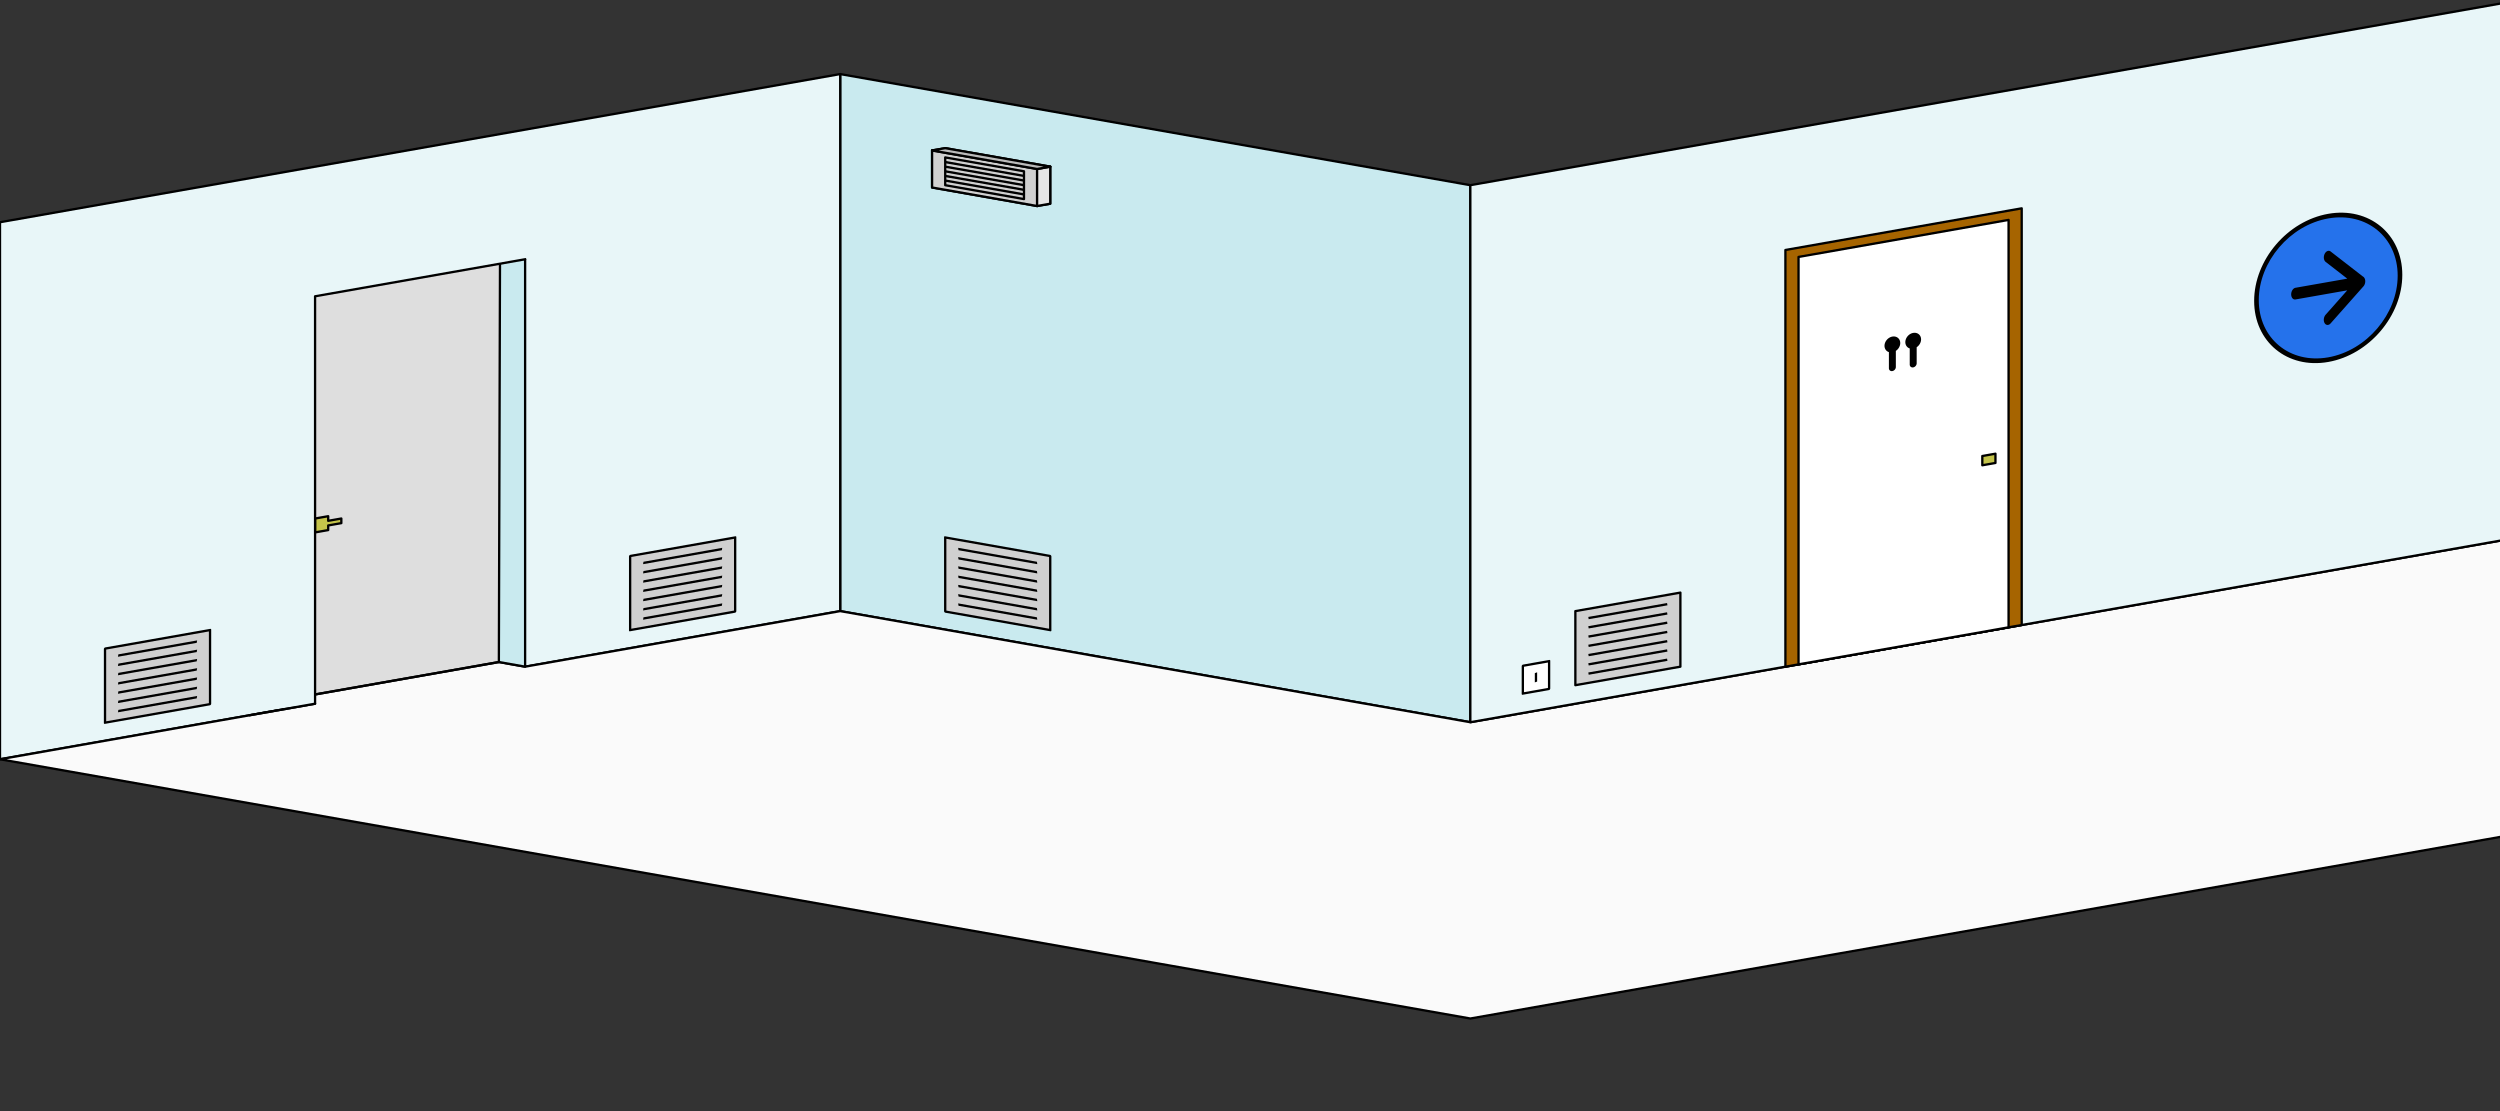 <?xml version="1.0" encoding="UTF-8" standalone="no"?>
<svg
   xmlns:dc="http://purl.org/dc/elements/1.1/"
   xmlns:cc="http://creativecommons.org/ns#"
   xmlns:rdf="http://www.w3.org/1999/02/22-rdf-syntax-ns#"
   xmlns:svg="http://www.w3.org/2000/svg"
   xmlns="http://www.w3.org/2000/svg"
   xmlns:sodipodi="http://sodipodi.sourceforge.net/DTD/sodipodi-0.dtd"
   xmlns:inkscape="http://www.inkscape.org/namespaces/inkscape"
   version="1.1"
   width="1080"
   height="480"
   viewBox="0 0 285.75 127"
   id="room"
   sodipodi:docname="1_Office-Hall_1.svg"
   inkscape:version="0.92.4 (5da689c313, 2019-01-14)">
  <rect x="0" y="0" width="285.75" height="127" fill="#333333" stroke="none"/>
  <sodipodi:namedview
     pagecolor="#ffffff"
     bordercolor="#666666"
     borderopacity="1"
     objecttolerance="10"
     gridtolerance="10"
     guidetolerance="10"
     inkscape:pageopacity="0"
     inkscape:pageshadow="2"
     inkscape:window-width="1920"
     inkscape:window-height="1017"
     id="namedview1064"
     showgrid="true"
     inkscape:zoom="2.30625"
     inkscape:cx="344.55256"
     inkscape:cy="243.63852"
     inkscape:window-x="1352"
     inkscape:window-y="-8"
     inkscape:window-maximized="1"
     inkscape:current-layer="room"
     borderlayer="true">
    <inkscape:grid
       type="axonomgrid"
       id="grid1611"
       units="px"
       empspacing="4"
       spacingy="0.529"
       gridanglex="10"
       gridanglez="10"
       empcolor="#4040ff"
       empopacity="0.251"
       color="#ff4040"
       opacity="0.125" />
  </sodipodi:namedview>
  <defs
     id="defs2">
    <marker
       inkscape:stockid="Arrow1Mstart"
       orient="auto"
       refY="0"
       refX="0"
       id="Arrow1Mstart"
       style="overflow:visible"
       inkscape:isstock="true">
      <path
         id="path1120"
         d="M 0,0 5,-5 -12.5,0 5,5 Z"
         style="fill:#ff0000;fill-opacity:1;fill-rule:evenodd;stroke:#ff0000;stroke-width:1pt;stroke-opacity:1"
         transform="matrix(0.4,0,0,0.4,4,0)"
         inkscape:connector-curvature="0" />
    </marker>
  </defs>
  <path
     style="fill:#c9eaef;fill-opacity:1;stroke:#000000;stroke-width:0.265;stroke-linecap:butt;stroke-linejoin:round;stroke-miterlimit:4;stroke-dasharray:none;stroke-opacity:1"
     d="m 96.034,69.85 72.025,12.7 V 21.167 L 96.034,8.467 Z"
     id="path891"
     inkscape:connector-curvature="0"
     sodipodi:nodetypes="ccccc"
     onclick="Game.Dialogue.Play('Game.json','Interact_Wall');" />
  <path
     style="fill:#e8f6f8;fill-opacity:1;stroke:#000000;stroke-width:0.265;stroke-linecap:butt;stroke-linejoin:round;stroke-miterlimit:4;stroke-dasharray:none;stroke-opacity:1"
     d="M -2.8762924e-7,86.783 V 25.4 L 96.034,8.467 v 61.383 z"
     id="path874"
     inkscape:connector-curvature="0"
     onclick="Game.Dialogue.Play('Game.json','Interact_Wall');" />
  <path
     style="fill:#fafafa;fill-opacity:1;stroke:#000000;stroke-width:0.265;stroke-linecap:butt;stroke-linejoin:round;stroke-miterlimit:4;stroke-dasharray:none;stroke-opacity:1"
     d="M 96.034,69.85 60.021,76.2 54.019,75.142 30.011,79.375 36.013,80.433 4.1237075e-7,86.783 126.044,109.008 l 6.002,1.058 36.013,6.35 120.042,-21.167 V 61.383 L 168.059,82.55 Z"
     id="path893"
     inkscape:connector-curvature="0"
     sodipodi:nodetypes="ccccccccccccc"
     onclick="Game.Dialogue.Play('Game.json','Interact_Floor');" />
  <path
     style="fill:#c9eaef;fill-opacity:1;stroke:#000000;stroke-width:0.265;stroke-linecap:round;stroke-linejoin:round;stroke-miterlimit:4;stroke-dasharray:none;stroke-opacity:1"
     d="M 60.021,76.2 54.019,75.142 V 28.575 l 6.002,1.058 z"
     id="path871"
     inkscape:connector-curvature="0"
     sodipodi:nodetypes="ccccc"
     onclick="Game.Dialogue.Play('Game.json','Interact_Wall');" />
  <g
     id="g3218"
     transform="translate(0.135,-19.074)"
     style="stroke-width:0.265;stroke-linejoin:round;stroke-miterlimit:4;stroke-dasharray:none"
     onclick="Game.Dialogue.Play('Doors.json','1_Foyer_1')">
    <path
       inkscape:connector-curvature="0"
       id="path1161"
       d="M 56.885,94.745 57.02,47.096 33.012,51.329 v 47.625 z"
       style="fill:#dedede;fill-opacity:1;stroke:#000000;stroke-width:0.265;stroke-linecap:round;stroke-linejoin:round;stroke-miterlimit:4;stroke-dasharray:none;stroke-opacity:1"
       sodipodi:nodetypes="ccccc" />
    <path
       style="fill:none;stroke:#000000;stroke-width:0.265;stroke-linecap:butt;stroke-linejoin:round;stroke-miterlimit:4;stroke-dasharray:none;stroke-opacity:1"
       d="M 35.877,98.449 56.885,94.745"
       id="path1185"
       inkscape:connector-curvature="0" />
    <path
       style="fill:#c3c34a;fill-opacity:1;stroke:#000000;stroke-width:0.265;stroke-linecap:butt;stroke-linejoin:round;stroke-miterlimit:4;stroke-dasharray:none;stroke-opacity:1"
       d="m 35.877,79.928 1.501,-0.265 v -0.529 l 1.501,-0.265 v -0.529 l -1.501,0.265 v -0.529 l -1.501,0.265 z"
       id="path1242"
       inkscape:connector-curvature="0" />
  </g>
  <path
     style="fill:#e8f6f8;fill-opacity:1;stroke:none;stroke-width:0.265;stroke-linecap:round;stroke-linejoin:round;stroke-miterlimit:4;stroke-dasharray:none;stroke-opacity:1"
     d="m 60.021,29.633 -24.008,4.233 v 46.567 l -12.004,1.587 V 31.75 l 36.013,-6.35 z"
     id="path2121-0"
     inkscape:connector-curvature="0"
     sodipodi:nodetypes="ccccccc"
     onclick="Game.Dialogue.Play('Game.json','Interact_Wall')" />
  <path
     style="fill:none;stroke:#000000;stroke-width:0.265;stroke-linecap:round;stroke-linejoin:round;stroke-miterlimit:4;stroke-dasharray:none;stroke-opacity:1"
     d="m 60.021,29.633 -24.008,4.233 v 46.567 l -7.503,1.323"
     id="path2121"
     inkscape:connector-curvature="0"
     sodipodi:nodetypes="cccc" />
  <g
     style="display:inline;stroke-width:0.265;stroke-linejoin:round;stroke-miterlimit:4;stroke-dasharray:none"
     transform="matrix(-1,0.353,0,1,222.078,-171.058)"
     id="g1161-7-9"
     onclick="Game['Events__Game']['Interact_Air-Vent']()">
    <path
       inkscape:connector-curvature="0"
       id="path1222-4-7"
       d="m 150.053,181.642 v 8.467 l -12.004,2.117 v -8.467 z"
       style="fill:#d0d0d0;fill-opacity:1;stroke:#000000;stroke-width:0.265;stroke-linecap:butt;stroke-linejoin:round;stroke-miterlimit:4;stroke-dasharray:none;stroke-opacity:1" />
    <path
       inkscape:connector-curvature="0"
       id="path1224-1-0"
       d="m 139.549,184.552 9.003,-1.587"
       style="fill:none;stroke:#000000;stroke-width:0.265;stroke-linecap:butt;stroke-linejoin:round;stroke-miterlimit:4;stroke-dasharray:none;stroke-opacity:1" />
    <path
       inkscape:connector-curvature="0"
       id="path1226-0-0"
       d="m 139.549,185.61 9.003,-1.587"
       style="fill:none;stroke:#000000;stroke-width:0.265;stroke-linecap:butt;stroke-linejoin:round;stroke-miterlimit:4;stroke-dasharray:none;stroke-opacity:1" />
    <path
       inkscape:connector-curvature="0"
       id="path1228-3-4"
       d="m 139.549,186.669 9.003,-1.587"
       style="fill:none;stroke:#000000;stroke-width:0.265;stroke-linecap:butt;stroke-linejoin:round;stroke-miterlimit:4;stroke-dasharray:none;stroke-opacity:1" />
    <path
       inkscape:connector-curvature="0"
       id="path1230-1-6"
       d="m 139.549,187.727 9.003,-1.587"
       style="fill:none;stroke:#000000;stroke-width:0.265;stroke-linecap:butt;stroke-linejoin:round;stroke-miterlimit:4;stroke-dasharray:none;stroke-opacity:1" />
    <path
       inkscape:connector-curvature="0"
       id="path1232-2-1"
       d="m 139.549,188.785 9.003,-1.587"
       style="fill:none;stroke:#000000;stroke-width:0.265;stroke-linecap:butt;stroke-linejoin:round;stroke-miterlimit:4;stroke-dasharray:none;stroke-opacity:1" />
    <path
       inkscape:connector-curvature="0"
       id="path1234-6-3"
       d="m 139.549,189.844 9.003,-1.587"
       style="fill:none;stroke:#000000;stroke-width:0.265;stroke-linecap:butt;stroke-linejoin:round;stroke-miterlimit:4;stroke-dasharray:none;stroke-opacity:1" />
    <path
       inkscape:connector-curvature="0"
       id="path1236-4-6"
       d="m 139.549,190.902 9.003,-1.587"
       style="fill:none;stroke:#000000;stroke-width:0.265;stroke-linecap:butt;stroke-linejoin:round;stroke-miterlimit:4;stroke-dasharray:none;stroke-opacity:1" />
  </g>
  <g
     style="display:inline;stroke-width:0.265;stroke-linejoin:round;stroke-miterlimit:4;stroke-dasharray:none"
     transform="matrix(-1,0.353,0,1,162.057,-160.475)"
     id="g1161-7-9-63"
     onclick="Game['Events__Game']['Interact_Air-Vent']()">
    <path
       inkscape:connector-curvature="0"
       id="path1222-4-7-4"
       d="m 150.053,181.642 v 8.467 l -12.004,2.117 v -8.467 z"
       style="fill:#d0d0d0;fill-opacity:1;stroke:#000000;stroke-width:0.265;stroke-linecap:butt;stroke-linejoin:round;stroke-miterlimit:4;stroke-dasharray:none;stroke-opacity:1" />
    <path
       inkscape:connector-curvature="0"
       id="path1224-1-0-6"
       d="m 139.549,184.552 9.003,-1.587"
       style="fill:none;stroke:#000000;stroke-width:0.265;stroke-linecap:butt;stroke-linejoin:round;stroke-miterlimit:4;stroke-dasharray:none;stroke-opacity:1" />
    <path
       inkscape:connector-curvature="0"
       id="path1226-0-0-6"
       d="m 139.549,185.61 9.003,-1.587"
       style="fill:none;stroke:#000000;stroke-width:0.265;stroke-linecap:butt;stroke-linejoin:round;stroke-miterlimit:4;stroke-dasharray:none;stroke-opacity:1" />
    <path
       inkscape:connector-curvature="0"
       id="path1228-3-4-7"
       d="m 139.549,186.669 9.003,-1.587"
       style="fill:none;stroke:#000000;stroke-width:0.265;stroke-linecap:butt;stroke-linejoin:round;stroke-miterlimit:4;stroke-dasharray:none;stroke-opacity:1" />
    <path
       inkscape:connector-curvature="0"
       id="path1230-1-6-2"
       d="m 139.549,187.727 9.003,-1.587"
       style="fill:none;stroke:#000000;stroke-width:0.265;stroke-linecap:butt;stroke-linejoin:round;stroke-miterlimit:4;stroke-dasharray:none;stroke-opacity:1" />
    <path
       inkscape:connector-curvature="0"
       id="path1232-2-1-2"
       d="m 139.549,188.785 9.003,-1.587"
       style="fill:none;stroke:#000000;stroke-width:0.265;stroke-linecap:butt;stroke-linejoin:round;stroke-miterlimit:4;stroke-dasharray:none;stroke-opacity:1" />
    <path
       inkscape:connector-curvature="0"
       id="path1234-6-3-4"
       d="m 139.549,189.844 9.003,-1.587"
       style="fill:none;stroke:#000000;stroke-width:0.265;stroke-linecap:butt;stroke-linejoin:round;stroke-miterlimit:4;stroke-dasharray:none;stroke-opacity:1" />
    <path
       inkscape:connector-curvature="0"
       id="path1236-4-6-5"
       d="m 139.549,190.902 9.003,-1.587"
       style="fill:none;stroke:#000000;stroke-width:0.265;stroke-linecap:butt;stroke-linejoin:round;stroke-miterlimit:4;stroke-dasharray:none;stroke-opacity:1" />
  </g>
  <path
     style="fill:#e8f6f8;fill-opacity:1;stroke:#000000;stroke-width:0.265;stroke-linecap:butt;stroke-linejoin:round;stroke-miterlimit:4;stroke-dasharray:none;stroke-opacity:1"
     d="M 168.059,21.167 288.101,3.5001346e-7 V 61.383 L 168.059,82.55 Z"
     id="path895"
     inkscape:connector-curvature="0"
     sodipodi:nodetypes="ccccc"
     onclick="Game.Dialogue.Play('Game.json','Interact_Wall');" />
  <g
     transform="matrix(-1,0.176,0,1,345.491,-57.326)"
     id="layer1"
     inkscape:label="Layer 1"
     style="stroke-width:0.265;stroke-linejoin:round;stroke-miterlimit:4;stroke-dasharray:none"
     onmouseover="Game.Room.ShowPointer();"
     onmouseout="Game.Room.HidePointer();"
     onclick="Game.Place.Load('1_Office-Hall_2',true)">
    <g
       onmouseout="Game.Room.HidePointer();"
       onmouseover="Game.Room.ShowPointer();"
       transform="translate(-327.83,-163.664)"
       id="g1004"
       style="stroke-width:0.265;stroke-linejoin:round;stroke-miterlimit:4;stroke-dasharray:none">
      <circle
         style="opacity:1;fill:#2572eb;fill-opacity:1;stroke:none;stroke-width:0.265;stroke-linecap:round;stroke-linejoin:round;stroke-miterlimit:4;stroke-dasharray:none;stroke-dashoffset:0;stroke-opacity:1;paint-order:fill markers stroke"
         id="path978"
         cx="407.205"
         cy="239.926"
         r="8.202" />
      <path
         inkscape:connector-curvature="0"
         id="path978-8"
         d="m 407.205,231.459 c -4.673,0 -8.467,3.794 -8.467,8.467 0,4.673 3.794,8.467 8.467,8.467 4.673,0 8.467,-3.794 8.467,-8.467 0,-4.673 -3.794,-8.467 -8.467,-8.467 z m 0,0.529 c 4.387,0 7.938,3.551 7.938,7.938 0,4.387 -3.551,7.938 -7.938,7.938 -4.387,0 -7.938,-3.551 -7.938,-7.938 0,-4.387 3.551,-7.938 7.938,-7.938 z"
         style="color:#000000;font-style:normal;font-variant:normal;font-weight:normal;font-stretch:normal;font-size:medium;line-height:normal;font-family:sans-serif;font-variant-ligatures:normal;font-variant-position:normal;font-variant-caps:normal;font-variant-numeric:normal;font-variant-alternates:normal;font-feature-settings:normal;text-indent:0;text-align:start;text-decoration:none;text-decoration-line:none;text-decoration-style:solid;text-decoration-color:#000000;letter-spacing:normal;word-spacing:normal;text-transform:none;writing-mode:lr-tb;direction:ltr;text-orientation:mixed;dominant-baseline:auto;baseline-shift:baseline;text-anchor:start;white-space:normal;shape-padding:0;clip-rule:nonzero;display:inline;overflow:visible;visibility:visible;opacity:1;isolation:auto;mix-blend-mode:normal;color-interpolation:sRGB;color-interpolation-filters:linearRGB;solid-color:#000000;solid-opacity:1;vector-effect:none;fill:#000000;fill-opacity:1;fill-rule:nonzero;stroke:none;stroke-width:0.265;stroke-linecap:round;stroke-linejoin:round;stroke-miterlimit:4;stroke-dasharray:none;stroke-dashoffset:0;stroke-opacity:1;paint-order:fill markers stroke;color-rendering:auto;image-rendering:auto;shape-rendering:auto;text-rendering:auto;enable-background:accumulate" />
      <path
         style="color:#000000;font-style:normal;font-variant:normal;font-weight:normal;font-stretch:normal;font-size:medium;line-height:normal;font-family:sans-serif;font-variant-ligatures:normal;font-variant-position:normal;font-variant-caps:normal;font-variant-numeric:normal;font-variant-alternates:normal;font-feature-settings:normal;text-indent:0;text-align:start;text-decoration:none;text-decoration-line:none;text-decoration-style:solid;text-decoration-color:#000000;letter-spacing:normal;word-spacing:normal;text-transform:none;writing-mode:lr-tb;direction:ltr;text-orientation:mixed;dominant-baseline:auto;baseline-shift:baseline;text-anchor:start;white-space:normal;shape-padding:0;clip-rule:nonzero;display:inline;overflow:visible;visibility:visible;opacity:1;isolation:auto;mix-blend-mode:normal;color-interpolation:sRGB;color-interpolation-filters:linearRGB;solid-color:#000000;solid-opacity:1;vector-effect:none;fill:#000000;fill-opacity:1;fill-rule:nonzero;stroke:none;stroke-width:0.265;stroke-linecap:round;stroke-linejoin:round;stroke-miterlimit:4;stroke-dasharray:none;stroke-dashoffset:0;stroke-opacity:1;color-rendering:auto;image-rendering:auto;shape-rendering:auto;text-rendering:auto;enable-background:accumulate"
         d="m 407.183,235.693 a 0.494,0.667 0 0 0 -0.262,0.129 l -3.678,3.499 a 0.494,0.667 0 0 0 -0.243,0.814 0.494,0.667 0 0 0 0.01,0.034 0.494,0.667 0 0 0 0.004,0.013 0.494,0.667 0 0 0 0.213,0.321 l 3.695,3.519 a 0.494,0.667 0 1 0 0.569,-1.09 l -2.459,-2.343 h 5.912 a 0.495,0.668 0 1 0 0,-1.336 h -5.916 l 2.463,-2.343 a 0.494,0.667 0 0 0 -0.306,-1.217 z"
         id="path969"
         inkscape:connector-curvature="0" />
    </g>
  </g>
  <g
     transform="matrix(-1,0,0,1,280.598,-160.21)"
     id="g1151"
     style="display:inline;stroke-width:0.265;stroke-linejoin:round;stroke-miterlimit:4;stroke-dasharray:none"
     onclick="Game['Events__Game']['Interact_Speaker']()">
    <path
       inkscape:connector-curvature="0"
       id="path1155"
       d="m 174.061,177.408 v 4.233 l -12.004,2.117 v -4.233 z"
       style="fill:none;stroke:#000000;stroke-width:0.265;stroke-linecap:butt;stroke-linejoin:round;stroke-miterlimit:4;stroke-dasharray:none;stroke-opacity:1" />
    <path
       inkscape:connector-curvature="0"
       id="path1157"
       d="m 163.557,179.79 9.003,-1.587 v 3.175 l -9.003,1.587 z"
       style="fill:none;stroke:#000000;stroke-width:0.265;stroke-linecap:butt;stroke-linejoin:round;stroke-miterlimit:4;stroke-dasharray:none;stroke-opacity:1" />
    <path
       inkscape:connector-curvature="0"
       id="path1165"
       d="m 163.557,180.319 9.003,-1.587"
       style="fill:none;stroke:#000000;stroke-width:0.265;stroke-linecap:butt;stroke-linejoin:round;stroke-miterlimit:4;stroke-dasharray:none;stroke-opacity:1" />
    <path
       inkscape:connector-curvature="0"
       id="path1167"
       d="m 163.557,180.848 9.003,-1.587"
       style="fill:none;stroke:#000000;stroke-width:0.265;stroke-linecap:butt;stroke-linejoin:round;stroke-miterlimit:4;stroke-dasharray:none;stroke-opacity:1" />
    <path
       inkscape:connector-curvature="0"
       id="path1169"
       d="m 163.557,181.377 9.003,-1.587"
       style="fill:none;stroke:#000000;stroke-width:0.265;stroke-linecap:butt;stroke-linejoin:round;stroke-miterlimit:4;stroke-dasharray:none;stroke-opacity:1" />
    <path
       inkscape:connector-curvature="0"
       id="path1171-3"
       d="m 163.557,181.906 9.003,-1.587"
       style="fill:none;stroke:#000000;stroke-width:0.265;stroke-linecap:butt;stroke-linejoin:round;stroke-miterlimit:4;stroke-dasharray:none;stroke-opacity:1" />
    <path
       inkscape:connector-curvature="0"
       id="path1173-1"
       d="m 163.557,182.435 9.003,-1.587"
       style="fill:none;stroke:#000000;stroke-width:0.265;stroke-linecap:butt;stroke-linejoin:round;stroke-miterlimit:4;stroke-dasharray:none;stroke-opacity:1" />
    <path
       inkscape:connector-curvature="0"
       id="path1179-2"
       d="m 162.057,179.525 -1.501,-0.265 v 4.233 l 1.501,0.265 z"
       style="fill:none;stroke:#000000;stroke-width:0.265;stroke-linecap:butt;stroke-linejoin:round;stroke-miterlimit:4;stroke-dasharray:none;stroke-opacity:1" />
    <path
       inkscape:connector-curvature="0"
       id="path1181-06"
       d="m 174.061,177.408 -1.501,-0.265 -12.004,2.117 1.501,0.265 z"
       style="fill:none;stroke:#000000;stroke-width:0.265;stroke-linecap:butt;stroke-linejoin:round;stroke-miterlimit:4;stroke-dasharray:none;stroke-opacity:1" />
    <path
       inkscape:connector-curvature="0"
       id="path1155-8"
       d="m 174.061,177.408 v 4.233 l -12.004,2.117 v -4.233 z"
       style="fill:#d0d0d0;fill-opacity:1;stroke:#000000;stroke-width:0.265;stroke-linecap:butt;stroke-linejoin:round;stroke-miterlimit:4;stroke-dasharray:none;stroke-opacity:1" />
    <path
       inkscape:connector-curvature="0"
       id="path1157-1"
       d="m 163.557,179.79 9.003,-1.587 v 3.175 l -9.003,1.587 z"
       style="fill:none;stroke:#000000;stroke-width:0.265;stroke-linecap:butt;stroke-linejoin:round;stroke-miterlimit:4;stroke-dasharray:none;stroke-opacity:1" />
    <path
       inkscape:connector-curvature="0"
       id="path1165-8"
       d="m 163.557,180.319 9.003,-1.587"
       style="fill:none;stroke:#000000;stroke-width:0.265;stroke-linecap:butt;stroke-linejoin:round;stroke-miterlimit:4;stroke-dasharray:none;stroke-opacity:1" />
    <path
       inkscape:connector-curvature="0"
       id="path1167-9"
       d="m 163.557,180.848 9.003,-1.587"
       style="fill:none;stroke:#000000;stroke-width:0.265;stroke-linecap:butt;stroke-linejoin:round;stroke-miterlimit:4;stroke-dasharray:none;stroke-opacity:1" />
    <path
       inkscape:connector-curvature="0"
       id="path1169-1"
       d="m 163.557,181.377 9.003,-1.587"
       style="fill:none;stroke:#000000;stroke-width:0.265;stroke-linecap:butt;stroke-linejoin:round;stroke-miterlimit:4;stroke-dasharray:none;stroke-opacity:1" />
    <path
       inkscape:connector-curvature="0"
       id="path1171-7"
       d="m 163.557,181.906 9.003,-1.587"
       style="fill:none;stroke:#000000;stroke-width:0.265;stroke-linecap:butt;stroke-linejoin:round;stroke-miterlimit:4;stroke-dasharray:none;stroke-opacity:1" />
    <path
       inkscape:connector-curvature="0"
       id="path1173-5"
       d="m 163.557,182.435 9.003,-1.587"
       style="fill:none;stroke:#000000;stroke-width:0.265;stroke-linecap:butt;stroke-linejoin:round;stroke-miterlimit:4;stroke-dasharray:none;stroke-opacity:1" />
    <path
       inkscape:connector-curvature="0"
       id="path1179-4"
       d="m 162.057,179.525 -1.501,-0.265 v 4.233 l 1.501,0.265 z"
       style="fill:#e6e6e6;fill-opacity:1;stroke:#000000;stroke-width:0.265;stroke-linecap:butt;stroke-linejoin:round;stroke-miterlimit:4;stroke-dasharray:none;stroke-opacity:1" />
    <path
       inkscape:connector-curvature="0"
       id="path1181-0"
       d="m 174.061,177.408 -1.501,-0.265 -12.004,2.117 1.501,0.265 z"
       style="fill:#bbbbbb;fill-opacity:1;stroke:#000000;stroke-width:0.265;stroke-linecap:butt;stroke-linejoin:round;stroke-miterlimit:4;stroke-dasharray:none;stroke-opacity:1" />
  </g>
  <g
     style="display:inline;stroke-width:0.265;stroke-linejoin:round;stroke-miterlimit:4;stroke-dasharray:none"
     transform="matrix(1,0.353,0,1,-30.011,-171.058)"
     id="g1161-7-9-7-8"
     onclick="Game['Events__Game']['Interact_Air-Vent']()">
    <path
       inkscape:connector-curvature="0"
       id="path1222-4-7-8-7"
       d="m 150.053,181.642 v 8.467 l -12.004,2.117 v -8.467 z"
       style="fill:#d0d0d0;fill-opacity:1;stroke:#000000;stroke-width:0.265;stroke-linecap:butt;stroke-linejoin:round;stroke-miterlimit:4;stroke-dasharray:none;stroke-opacity:1" />
    <path
       inkscape:connector-curvature="0"
       id="path1224-1-0-5-8"
       d="m 139.549,184.552 9.003,-1.587"
       style="fill:none;stroke:#000000;stroke-width:0.265;stroke-linecap:butt;stroke-linejoin:round;stroke-miterlimit:4;stroke-dasharray:none;stroke-opacity:1" />
    <path
       inkscape:connector-curvature="0"
       id="path1226-0-0-7-6"
       d="m 139.549,185.61 9.003,-1.587"
       style="fill:none;stroke:#000000;stroke-width:0.265;stroke-linecap:butt;stroke-linejoin:round;stroke-miterlimit:4;stroke-dasharray:none;stroke-opacity:1" />
    <path
       inkscape:connector-curvature="0"
       id="path1228-3-4-4-7"
       d="m 139.549,186.669 9.003,-1.587"
       style="fill:none;stroke:#000000;stroke-width:0.265;stroke-linecap:butt;stroke-linejoin:round;stroke-miterlimit:4;stroke-dasharray:none;stroke-opacity:1" />
    <path
       inkscape:connector-curvature="0"
       id="path1230-1-6-84-3"
       d="m 139.549,187.727 9.003,-1.587"
       style="fill:none;stroke:#000000;stroke-width:0.265;stroke-linecap:butt;stroke-linejoin:round;stroke-miterlimit:4;stroke-dasharray:none;stroke-opacity:1" />
    <path
       inkscape:connector-curvature="0"
       id="path1232-2-1-67-6"
       d="m 139.549,188.785 9.003,-1.587"
       style="fill:none;stroke:#000000;stroke-width:0.265;stroke-linecap:butt;stroke-linejoin:round;stroke-miterlimit:4;stroke-dasharray:none;stroke-opacity:1" />
    <path
       inkscape:connector-curvature="0"
       id="path1234-6-3-2-5"
       d="m 139.549,189.844 9.003,-1.587"
       style="fill:none;stroke:#000000;stroke-width:0.265;stroke-linecap:butt;stroke-linejoin:round;stroke-miterlimit:4;stroke-dasharray:none;stroke-opacity:1" />
    <path
       inkscape:connector-curvature="0"
       id="path1236-4-6-7-1"
       d="m 139.549,190.902 9.003,-1.587"
       style="fill:none;stroke:#000000;stroke-width:0.265;stroke-linecap:butt;stroke-linejoin:round;stroke-miterlimit:4;stroke-dasharray:none;stroke-opacity:1" />
  </g>
  <g
     style="display:inline;stroke-width:0.265;stroke-linejoin:round;stroke-miterlimit:4;stroke-dasharray:none"
     transform="translate(42.015,-113.908)"
     id="g1161-7-9-7-8-3"
     onclick="Game['Events__Game']['Interact_Air-Vent']()">
    <path
       inkscape:connector-curvature="0"
       id="path1222-4-7-8-7-2"
       d="m 150.053,181.642 v 8.467 l -12.004,2.117 v -8.467 z"
       style="fill:#d0d0d0;fill-opacity:1;stroke:#000000;stroke-width:0.265;stroke-linecap:butt;stroke-linejoin:round;stroke-miterlimit:4;stroke-dasharray:none;stroke-opacity:1" />
    <path
       inkscape:connector-curvature="0"
       id="path1224-1-0-5-8-8"
       d="m 139.549,184.552 9.003,-1.587"
       style="fill:none;stroke:#000000;stroke-width:0.265;stroke-linecap:butt;stroke-linejoin:round;stroke-miterlimit:4;stroke-dasharray:none;stroke-opacity:1" />
    <path
       inkscape:connector-curvature="0"
       id="path1226-0-0-7-6-3"
       d="m 139.549,185.61 9.003,-1.587"
       style="fill:none;stroke:#000000;stroke-width:0.265;stroke-linecap:butt;stroke-linejoin:round;stroke-miterlimit:4;stroke-dasharray:none;stroke-opacity:1" />
    <path
       inkscape:connector-curvature="0"
       id="path1228-3-4-4-7-8"
       d="m 139.549,186.669 9.003,-1.587"
       style="fill:none;stroke:#000000;stroke-width:0.265;stroke-linecap:butt;stroke-linejoin:round;stroke-miterlimit:4;stroke-dasharray:none;stroke-opacity:1" />
    <path
       inkscape:connector-curvature="0"
       id="path1230-1-6-84-3-0"
       d="m 139.549,187.727 9.003,-1.587"
       style="fill:none;stroke:#000000;stroke-width:0.265;stroke-linecap:butt;stroke-linejoin:round;stroke-miterlimit:4;stroke-dasharray:none;stroke-opacity:1" />
    <path
       inkscape:connector-curvature="0"
       id="path1232-2-1-67-6-7"
       d="m 139.549,188.785 9.003,-1.587"
       style="fill:none;stroke:#000000;stroke-width:0.265;stroke-linecap:butt;stroke-linejoin:round;stroke-miterlimit:4;stroke-dasharray:none;stroke-opacity:1" />
    <path
       inkscape:connector-curvature="0"
       id="path1234-6-3-2-5-5"
       d="m 139.549,189.844 9.003,-1.587"
       style="fill:none;stroke:#000000;stroke-width:0.265;stroke-linecap:butt;stroke-linejoin:round;stroke-miterlimit:4;stroke-dasharray:none;stroke-opacity:1" />
    <path
       inkscape:connector-curvature="0"
       id="path1236-4-6-7-1-7"
       d="m 139.549,190.902 9.003,-1.587"
       style="fill:none;stroke:#000000;stroke-width:0.265;stroke-linecap:butt;stroke-linejoin:round;stroke-miterlimit:4;stroke-dasharray:none;stroke-opacity:1" />
  </g>
  <g
     transform="matrix(1,-0.353,0,1,-117.041,-45.646)"
     id="g957"
     style="stroke-width:0.265;stroke-linejoin:round;stroke-miterlimit:4;stroke-dasharray:none"
     onclick="Game.Dialogue.Play('Game.json','Interact_Outlet');">
    <path
       inkscape:connector-curvature="0"
       id="path2515"
       d="m 291.102,227.679 3.001,0.529 v -3.175 l -3.001,-0.529 z"
       style="fill:#ffffff;fill-opacity:1;stroke:#000000;stroke-width:0.265;stroke-linecap:butt;stroke-linejoin:round;stroke-miterlimit:4;stroke-dasharray:none;stroke-opacity:1" />
    <path
       inkscape:connector-curvature="0"
       id="path2517"
       d="m 292.603,225.827 v 1.058"
       style="fill:none;stroke:#000000;stroke-width:0.265;stroke-linecap:butt;stroke-linejoin:round;stroke-miterlimit:4;stroke-dasharray:none;stroke-opacity:1" />
  </g>
  <g
     id="g4617">
    <path
       inkscape:connector-curvature="0"
       id="path2320-68"
       d="M 204.072,76.2 V 28.575 L 231.081,23.812 V 71.438 Z"
       style="fill:#a66400;fill-opacity:1;stroke:#000000;stroke-width:0.265px;stroke-linecap:butt;stroke-linejoin:round;stroke-opacity:1"
       onclick="Game.Dialogue.Play('Game.json','Interact_Door-Frame');" />
    <g
       id="g4610"
       onclick="Game.Dialogue.Play('Doors.json','1_Restroom')">
      <path
         style="fill:#ffffff;fill-opacity:1;stroke:#000000;stroke-width:0.265px;stroke-linecap:butt;stroke-linejoin:round;stroke-opacity:1"
         d="M 205.572,75.935 V 29.369 l 24.008,-4.233 v 46.567 z"
         id="path1659"
         inkscape:connector-curvature="0" />
      <path
         style="fill:#c3c34a;fill-opacity:1;stroke:#000000;stroke-width:0.265px;stroke-linecap:butt;stroke-linejoin:round;stroke-opacity:1"
         d="M 228.08,52.917 V 51.858 l -1.501,0.265 v 1.058 z"
         id="path2364"
         inkscape:connector-curvature="0" />
      <path
         style="opacity:1;fill:#000000;fill-opacity:1;stroke:none;stroke-width:0.265;stroke-linecap:round;stroke-linejoin:round;stroke-miterlimit:4;stroke-dasharray:none;stroke-dashoffset:0;stroke-opacity:1;paint-order:fill markers stroke"
         d="m 216.299,38.471 a 0.824,0.982 42.481 0 0 -0.9,1.058 0.824,0.982 42.481 0 0 0.502,0.717 v 1.84 a 0.363,0.433 42.481 1 0 0.794,-0.14 v -1.839 a 0.824,0.982 42.481 0 0 0.503,-0.895 0.824,0.982 42.481 0 0 -0.9,-0.741 z m 2.381,-0.42 a 0.824,0.982 42.481 0 0 -0.9,1.058 0.824,0.982 42.481 0 0 0.502,0.717 V 41.666 a 0.363,0.433 42.481 1 0 0.794,-0.14 V 39.688 a 0.824,0.982 42.481 0 0 0.503,-0.895 0.824,0.982 42.481 0 0 -0.9,-0.741 z"
         id="path1010"
         inkscape:connector-curvature="0" />
    </g>
  </g>
</svg>
